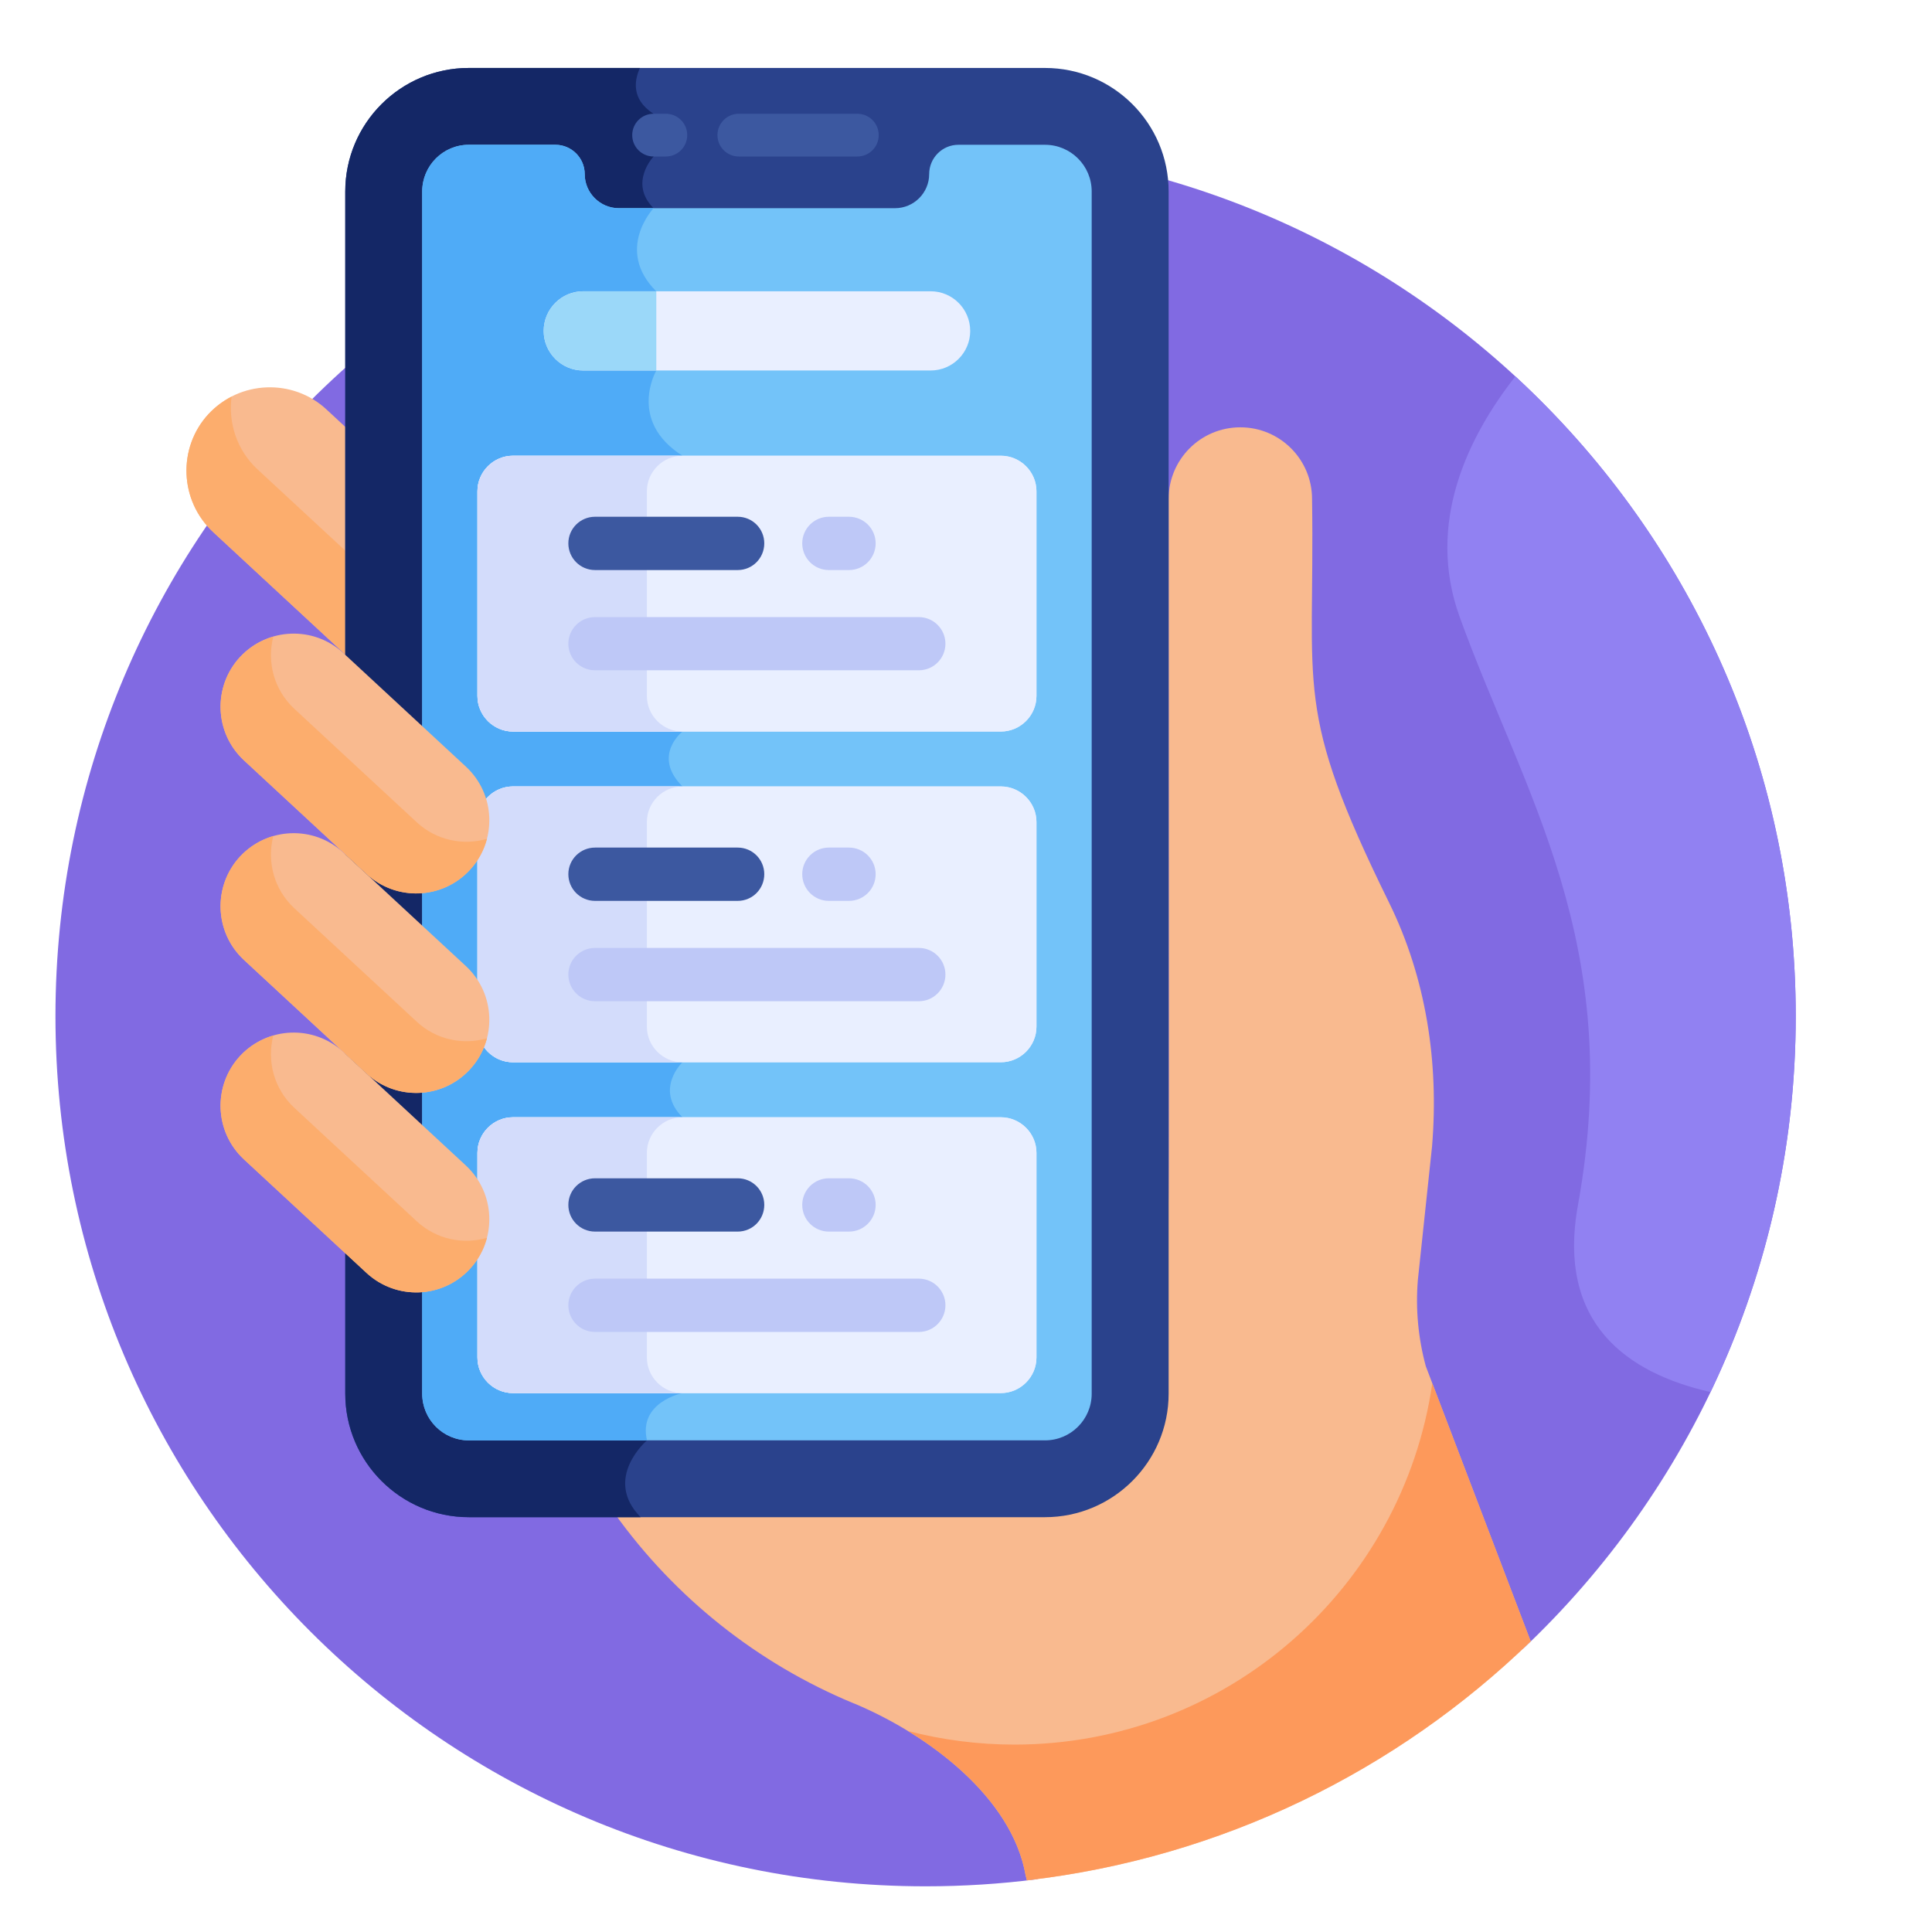 <svg width="17" height="17" viewBox="0 0 17 17" fill="none" xmlns="http://www.w3.org/2000/svg">
<g clip-path="url(#clip0_290_14913)">
<path d="M13.405 14.505C14.88 13.109 15.801 11.133 15.801 8.941C15.801 4.713 12.373 1.285 8.145 1.285C3.916 1.285 0.488 4.713 0.488 8.941C0.488 13.17 3.916 16.598 8.145 16.598C8.476 16.598 8.803 16.577 9.123 16.536L13.405 14.505Z" fill="#816AE2"/>
<path d="M12.546 12.022C12.479 11.775 12.455 11.518 12.476 11.263L12.601 10.086C12.662 9.347 12.549 8.606 12.222 7.941C11.377 6.222 11.571 6.097 11.545 4.391C11.545 4.042 11.262 3.76 10.914 3.76C10.565 3.76 10.283 4.042 10.283 4.391C10.283 11.329 10.295 10.82 10.253 11.024V11.932C10.253 12.698 9.63 13.32 8.864 13.32C8.356 13.32 6.603 13.32 5.41 13.32C5.94 14.059 6.666 14.637 7.509 14.987C7.514 14.989 7.519 14.991 7.525 14.993C8.176 15.268 8.903 15.817 9.024 16.498L9.036 16.546C10.75 16.348 12.292 15.583 13.469 14.443L12.546 12.022Z" fill="#F9BA8F"/>
<path d="M3.065 3.781L2.873 3.603C2.577 3.328 2.11 3.346 1.835 3.643C1.561 3.939 1.579 4.406 1.875 4.681L3.065 5.784V3.781Z" fill="#F9BA8F"/>
<path d="M2.265 4.129C2.084 3.961 2.007 3.72 2.038 3.49C1.964 3.528 1.895 3.579 1.835 3.643C1.561 3.939 1.579 4.406 1.875 4.681L3.065 5.784V4.87L2.265 4.129Z" fill="#FCAD6D"/>
<path d="M12.603 12.172C12.343 13.97 10.796 15.351 8.926 15.351C8.603 15.351 8.29 15.309 7.991 15.232C8.486 15.535 8.931 15.977 9.024 16.497L9.036 16.545C10.75 16.347 12.292 15.582 13.469 14.442L12.603 12.172Z" fill="#FD995B"/>
<path d="M9.195 13.35H4.125C3.526 13.35 3.038 12.862 3.038 12.263V1.685C3.038 1.085 3.526 0.598 4.125 0.598H9.195C9.795 0.598 10.283 1.085 10.283 1.685V12.263C10.283 12.862 9.795 13.35 9.195 13.35Z" fill="#2A428C"/>
<path d="M4.125 0.598C3.526 0.598 3.038 1.085 3.038 1.685V12.263C3.038 12.862 3.526 13.35 4.125 13.35H5.637C5.301 13.008 5.693 12.674 5.693 12.674C5.14 12.529 5.187 11.948 5.187 11.948C5.187 11.948 5.187 3.081 5.187 2.527C5.187 1.972 5.751 1.832 5.751 1.832C5.529 1.61 5.751 1.377 5.751 1.377V1.001C5.546 0.871 5.586 0.695 5.631 0.598L4.125 0.598Z" fill="#142766"/>
<path d="M5.859 1.377H5.751C5.647 1.377 5.563 1.293 5.563 1.189C5.563 1.085 5.647 1.001 5.751 1.001H5.859C5.963 1.001 6.047 1.085 6.047 1.189C6.047 1.293 5.963 1.377 5.859 1.377Z" fill="#3C58A0"/>
<path d="M7.544 1.377H6.501C6.397 1.377 6.313 1.293 6.313 1.189C6.313 1.085 6.397 1.001 6.501 1.001H7.544C7.648 1.001 7.732 1.085 7.732 1.189C7.732 1.293 7.648 1.377 7.544 1.377Z" fill="#3C58A0"/>
<path d="M9.195 1.274H8.433C8.291 1.274 8.176 1.39 8.176 1.532C8.176 1.697 8.041 1.832 7.875 1.832H5.445C5.28 1.832 5.145 1.697 5.145 1.532C5.145 1.39 5.029 1.274 4.887 1.274H4.125C3.899 1.274 3.715 1.458 3.715 1.685V12.263C3.715 12.49 3.899 12.674 4.125 12.674H9.195C9.422 12.674 9.606 12.49 9.606 12.263C9.606 11.175 9.606 1.976 9.606 1.685C9.606 1.458 9.422 1.274 9.195 1.274Z" fill="#73C3F9"/>
<path d="M5.693 12.674C5.614 12.337 6.005 12.258 6.005 12.258C6.005 12.258 6.254 10.08 6.005 9.831C5.757 9.582 6.005 9.347 6.005 9.347C6.005 9.347 6.277 7.192 6.005 6.92C5.734 6.649 6.005 6.437 6.005 6.437V4.01C5.519 3.702 5.775 3.26 5.775 3.26V2.564C5.407 2.197 5.751 1.832 5.751 1.832H5.445C5.28 1.832 5.145 1.697 5.145 1.532C5.145 1.39 5.029 1.274 4.887 1.274H4.125C3.899 1.274 3.715 1.458 3.715 1.685V12.263C3.715 12.49 3.899 12.674 4.125 12.674H5.693V12.674Z" fill="#4FABF7"/>
<path d="M5.132 3.26H8.189C8.381 3.26 8.537 3.104 8.537 2.912C8.537 2.719 8.381 2.563 8.189 2.563H5.132C4.94 2.563 4.784 2.719 4.784 2.912C4.784 3.104 4.94 3.26 5.132 3.26Z" fill="#E9EFFF"/>
<path d="M5.132 2.563H5.775V3.26H5.132C4.94 3.26 4.784 3.104 4.784 2.912C4.784 2.719 4.94 2.563 5.132 2.563Z" fill="#9BD8F9"/>
<path d="M8.806 6.437H4.514C4.342 6.437 4.201 6.296 4.201 6.124V4.323C4.201 4.151 4.342 4.01 4.514 4.01H8.806C8.979 4.01 9.12 4.151 9.12 4.323V6.124C9.12 6.296 8.979 6.437 8.806 6.437Z" fill="#E9EFFF"/>
<path d="M8.806 9.347H4.514C4.342 9.347 4.201 9.206 4.201 9.034V7.233C4.201 7.061 4.342 6.92 4.514 6.92H8.806C8.979 6.92 9.12 7.061 9.12 7.233V9.034C9.12 9.206 8.979 9.347 8.806 9.347Z" fill="#E9EFFF"/>
<path d="M8.806 12.258H4.514C4.342 12.258 4.201 12.117 4.201 11.945V10.144C4.201 9.972 4.342 9.831 4.514 9.831H8.806C8.979 9.831 9.12 9.972 9.12 10.144V11.945C9.12 12.117 8.979 12.258 8.806 12.258Z" fill="#E9EFFF"/>
<path d="M8.806 6.437H4.514C4.342 6.437 4.201 6.296 4.201 6.124V4.323C4.201 4.151 4.342 4.01 4.514 4.01H8.806C8.979 4.01 9.12 4.151 9.12 4.323V6.124C9.12 6.296 8.979 6.437 8.806 6.437Z" fill="#E9EFFF"/>
<path d="M8.806 9.347H4.514C4.342 9.347 4.201 9.206 4.201 9.034V7.233C4.201 7.061 4.342 6.92 4.514 6.92H8.806C8.979 6.92 9.12 7.061 9.12 7.233V9.034C9.12 9.206 8.979 9.347 8.806 9.347Z" fill="#E9EFFF"/>
<path d="M8.806 12.258H4.514C4.342 12.258 4.201 12.117 4.201 11.945V10.144C4.201 9.972 4.342 9.831 4.514 9.831H8.806C8.979 9.831 9.12 9.972 9.12 10.144V11.945C9.12 12.117 8.979 12.258 8.806 12.258Z" fill="#E9EFFF"/>
<path d="M5.692 6.124V4.323C5.692 4.151 5.833 4.01 6.005 4.01H4.514C4.342 4.01 4.201 4.151 4.201 4.323V6.124C4.201 6.296 4.342 6.437 4.514 6.437H6.005C5.833 6.437 5.692 6.296 5.692 6.124Z" fill="#D3DCFB"/>
<path d="M5.692 9.034V7.233C5.692 7.061 5.833 6.92 6.005 6.92H4.514C4.342 6.92 4.201 7.061 4.201 7.233V9.034C4.201 9.206 4.342 9.347 4.514 9.347H6.005C5.833 9.347 5.692 9.206 5.692 9.034Z" fill="#D3DCFB"/>
<path d="M5.692 11.945V10.144C5.692 9.972 5.833 9.831 6.005 9.831H4.514C4.342 9.831 4.201 9.972 4.201 10.144V11.945C4.201 12.117 4.342 12.258 4.514 12.258H6.005C5.833 12.258 5.692 12.117 5.692 11.945Z" fill="#D3DCFB"/>
<path d="M6.491 5.016H5.236C5.106 5.016 5.001 4.911 5.001 4.781C5.001 4.652 5.106 4.547 5.236 4.547H6.491C6.621 4.547 6.725 4.652 6.725 4.781C6.725 4.911 6.621 5.016 6.491 5.016Z" fill="#3C58A0"/>
<path d="M8.085 5.898H5.236C5.106 5.898 5.001 5.794 5.001 5.664C5.001 5.535 5.106 5.43 5.236 5.43H8.085C8.214 5.43 8.319 5.535 8.319 5.664C8.319 5.794 8.214 5.898 8.085 5.898Z" fill="#BEC8F7"/>
<path d="M7.47 5.016H7.293C7.164 5.016 7.059 4.911 7.059 4.781C7.059 4.652 7.164 4.547 7.293 4.547H7.47C7.6 4.547 7.705 4.652 7.705 4.781C7.705 4.911 7.6 5.016 7.47 5.016Z" fill="#BEC8F7"/>
<path d="M6.491 7.927H5.236C5.106 7.927 5.001 7.822 5.001 7.692C5.001 7.563 5.106 7.458 5.236 7.458H6.491C6.621 7.458 6.725 7.563 6.725 7.692C6.725 7.822 6.621 7.927 6.491 7.927Z" fill="#3C58A0"/>
<path d="M8.085 8.81H5.236C5.106 8.81 5.001 8.705 5.001 8.575C5.001 8.446 5.106 8.341 5.236 8.341H8.085C8.214 8.341 8.319 8.446 8.319 8.575C8.319 8.705 8.214 8.81 8.085 8.81Z" fill="#BEC8F7"/>
<path d="M7.47 7.927H7.293C7.164 7.927 7.059 7.822 7.059 7.692C7.059 7.563 7.164 7.458 7.293 7.458H7.47C7.6 7.458 7.705 7.563 7.705 7.692C7.705 7.822 7.6 7.927 7.47 7.927Z" fill="#BEC8F7"/>
<path d="M6.491 10.837H5.236C5.106 10.837 5.001 10.732 5.001 10.602C5.001 10.473 5.106 10.368 5.236 10.368H6.491C6.621 10.368 6.725 10.473 6.725 10.602C6.725 10.732 6.621 10.837 6.491 10.837Z" fill="#3C58A0"/>
<path d="M8.085 11.72H5.236C5.106 11.72 5.001 11.615 5.001 11.485C5.001 11.356 5.106 11.251 5.236 11.251H8.085C8.214 11.251 8.319 11.356 8.319 11.485C8.319 11.615 8.214 11.72 8.085 11.72Z" fill="#BEC8F7"/>
<path d="M7.47 10.837H7.293C7.164 10.837 7.059 10.732 7.059 10.602C7.059 10.473 7.164 10.368 7.293 10.368H7.47C7.6 10.368 7.705 10.473 7.705 10.602C7.705 10.732 7.6 10.837 7.47 10.837Z" fill="#BEC8F7"/>
<path d="M4.134 7.655C3.893 7.916 3.486 7.931 3.225 7.69L2.147 6.691C1.886 6.449 1.871 6.042 2.112 5.781C2.354 5.521 2.761 5.505 3.022 5.747L4.1 6.746C4.36 6.987 4.376 7.394 4.134 7.655Z" fill="#F9BA8F"/>
<path d="M3.668 7.236L2.59 6.237C2.41 6.07 2.347 5.824 2.405 5.602C2.297 5.633 2.195 5.693 2.112 5.782C1.871 6.042 1.886 6.45 2.147 6.691L3.225 7.69C3.486 7.932 3.893 7.916 4.134 7.655C4.209 7.575 4.259 7.481 4.285 7.381C4.075 7.442 3.84 7.395 3.668 7.236Z" fill="#FCAD6D"/>
<path d="M4.134 11.166C3.893 11.427 3.486 11.442 3.225 11.2L2.147 10.202C1.886 9.96 1.871 9.553 2.112 9.292C2.354 9.031 2.761 9.016 3.022 9.257L4.1 10.256C4.36 10.498 4.376 10.905 4.134 11.166Z" fill="#F9BA8F"/>
<path d="M3.668 10.747L2.59 9.748C2.41 9.581 2.347 9.335 2.405 9.112C2.297 9.144 2.195 9.203 2.112 9.292C1.871 9.553 1.886 9.96 2.147 10.202L3.225 11.201C3.486 11.442 3.893 11.427 4.134 11.166C4.209 11.086 4.259 10.991 4.285 10.892C4.075 10.953 3.84 10.906 3.668 10.747Z" fill="#FCAD6D"/>
<path d="M4.134 9.411C3.893 9.672 3.486 9.687 3.225 9.446L2.147 8.447C1.886 8.205 1.871 7.798 2.112 7.537C2.354 7.277 2.761 7.261 3.022 7.503L4.1 8.501C4.36 8.743 4.376 9.15 4.134 9.411Z" fill="#F9BA8F"/>
<path d="M3.668 8.991L2.59 7.992C2.41 7.825 2.347 7.579 2.405 7.356C2.297 7.388 2.195 7.448 2.112 7.537C1.871 7.797 1.886 8.204 2.147 8.446L3.225 9.445C3.486 9.687 3.893 9.671 4.134 9.41C4.209 9.33 4.259 9.235 4.285 9.136C4.075 9.197 3.84 9.15 3.668 8.991Z" fill="#FCAD6D"/>
<path d="M13.334 3.312C12.919 3.841 12.544 4.601 12.844 5.429C13.406 6.984 14.302 8.304 13.885 10.602C13.696 11.645 14.317 12.082 15.051 12.249C15.531 11.248 15.801 10.126 15.801 8.941C15.801 6.715 14.851 4.711 13.334 3.312Z" fill="#9181F2"/>
</g>
<defs>
<clipPath id="clip0_290_14913">
<rect width="16" height="16" fill="white" transform="translate(0.145 0.598)"/>
</clipPath>
</defs>
</svg>
